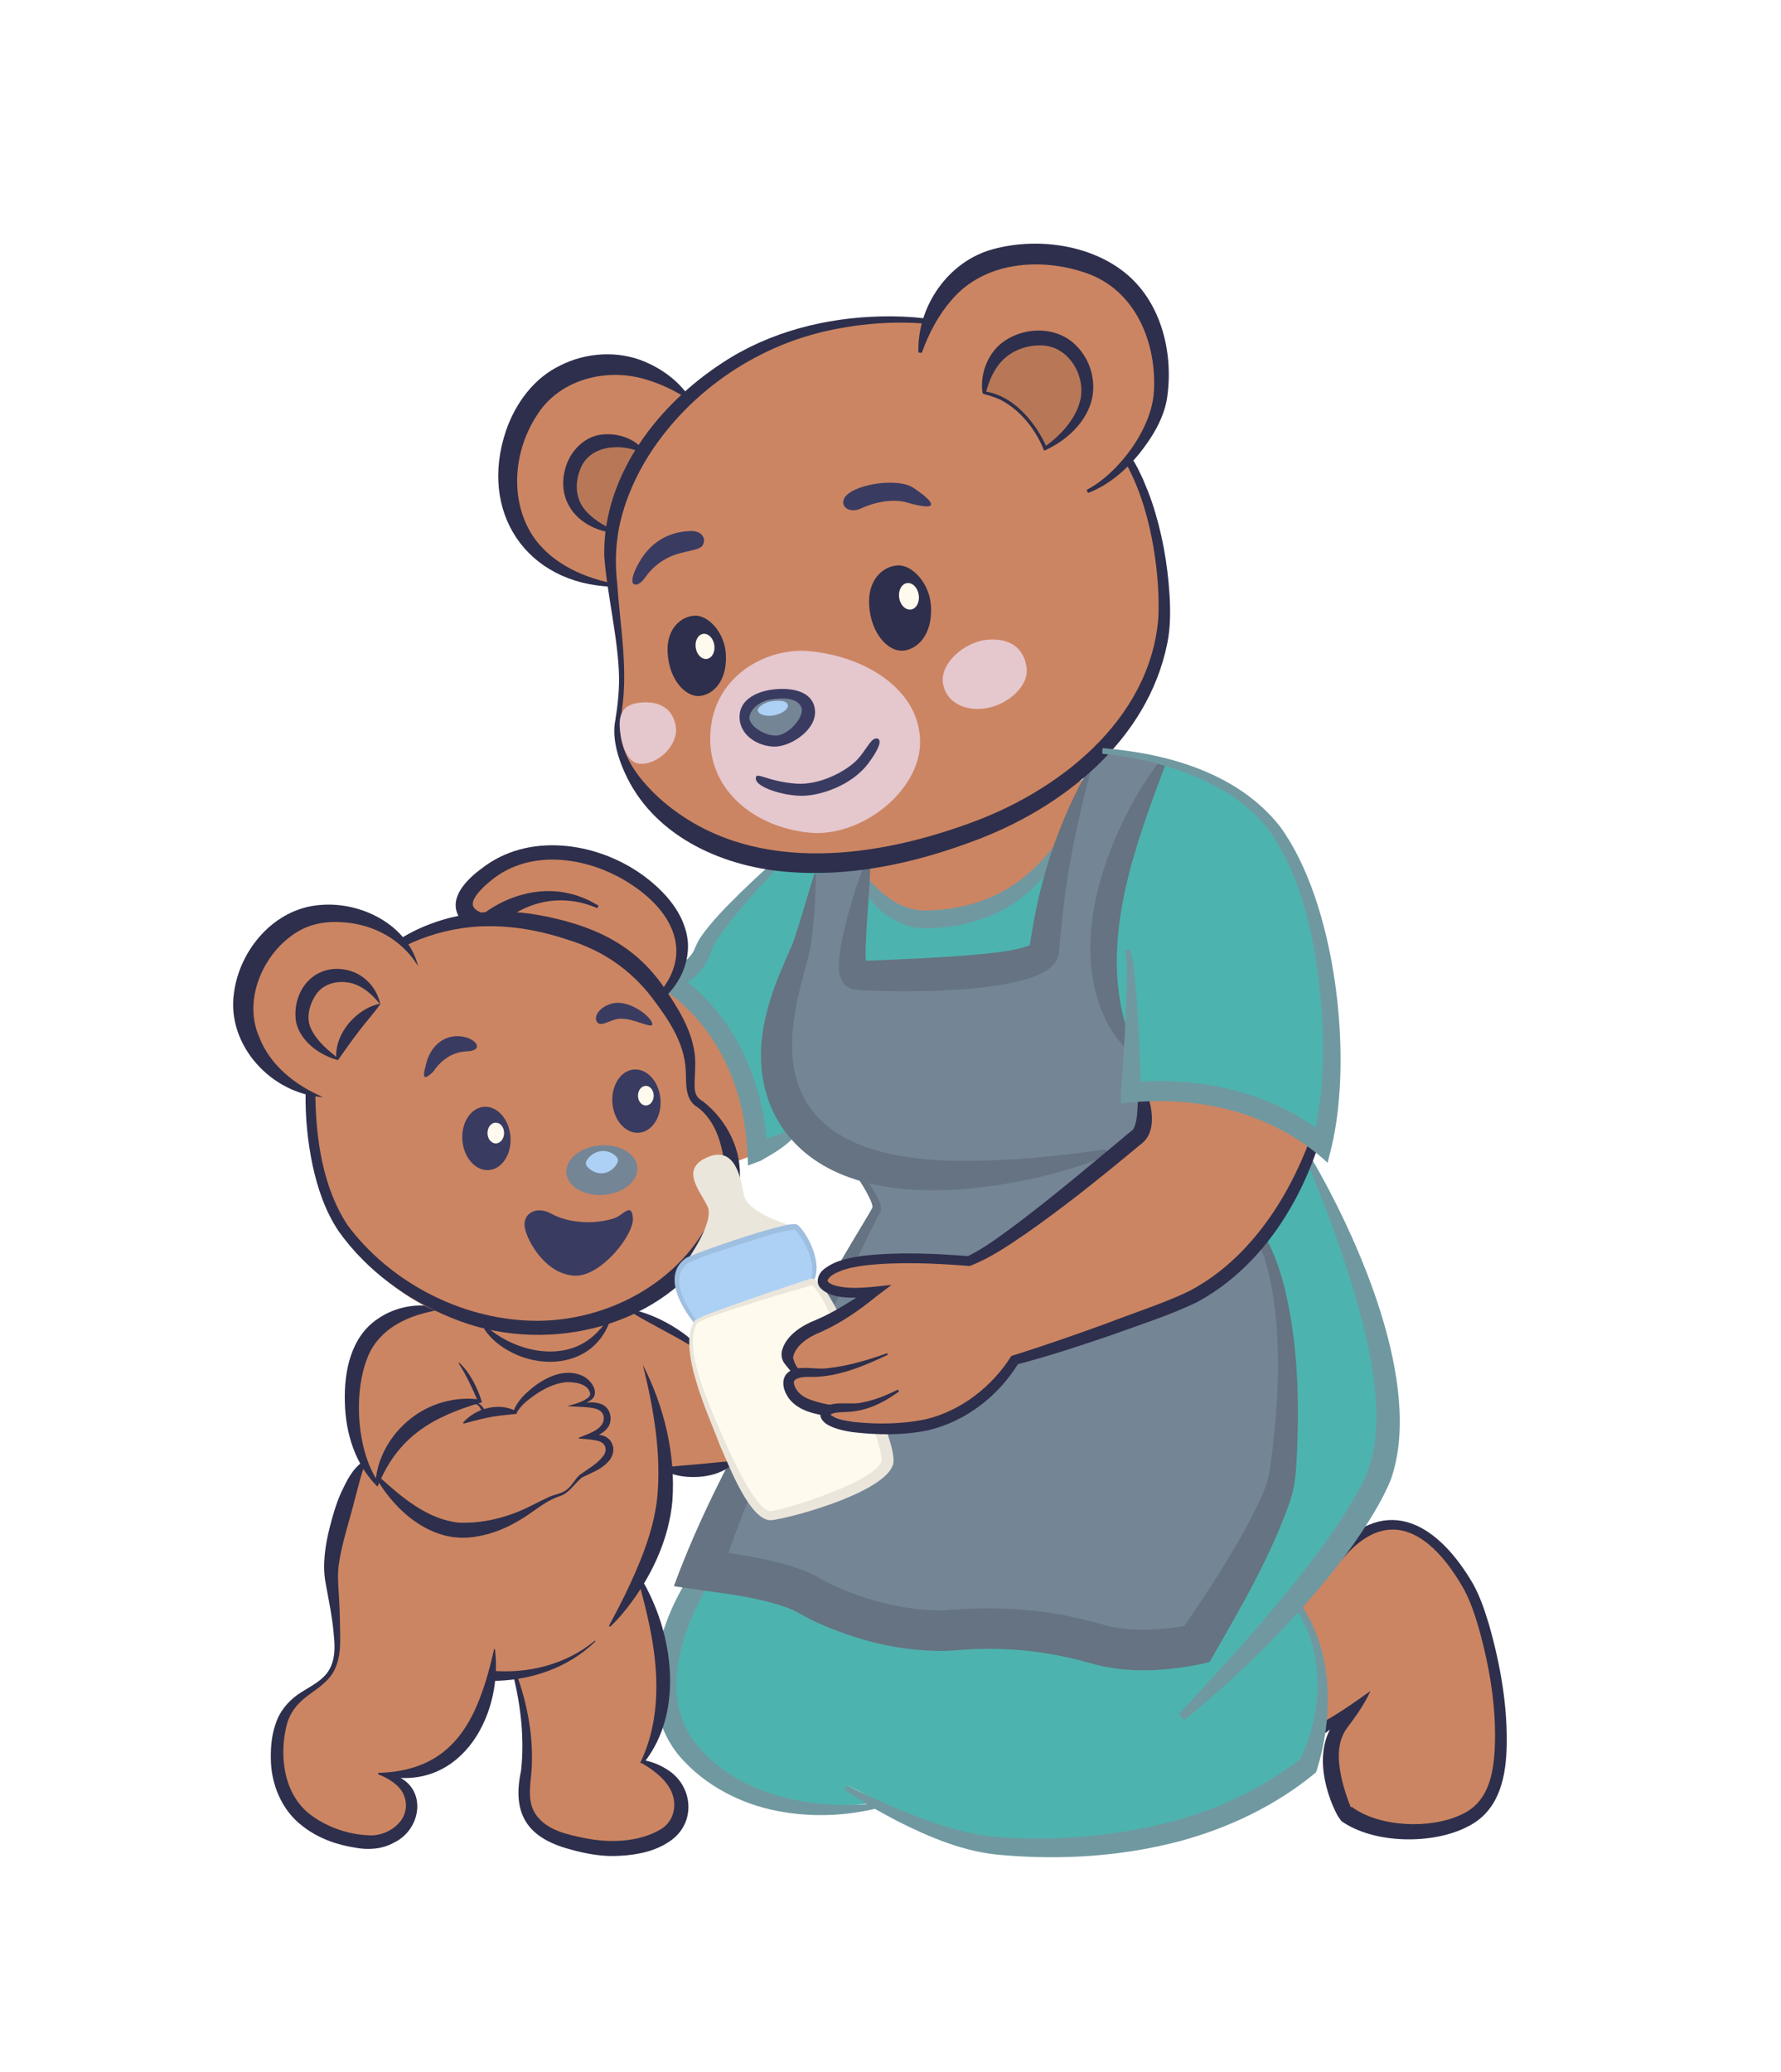 <?xml version="1.0" encoding="UTF-8"?>
<svg id="Layer_5" xmlns="http://www.w3.org/2000/svg" viewBox="0 0 523.21 608.7">
  <defs>
    <style>
      .cls-1 {
        fill: #748596;
      }

      .cls-2 {
        fill: #fffaee;
      }

      .cls-3 {
        fill: #ebe6db;
      }

      .cls-4 {
        fill: #b87858;
      }

      .cls-5 {
        fill: #9ebfe0;
      }

      .cls-6 {
        fill: #3a3b61;
      }

      .cls-7 {
        fill: #cc8562;
      }

      .cls-8 {
        fill: #4db3ae;
      }

      .cls-9 {
        fill: #add1f5;
      }

      .cls-10 {
        fill: #2e2f4c;
      }

      .cls-11 {
        fill: #657382;
      }

      .cls-12 {
        fill: #e5c7ce;
      }

      .cls-13 {
        fill: #7098a1;
      }
    </style>
  </defs>
  <g>
    <path class="cls-7" d="M394.95,532.23c7.51,7.39,37.06,9.9,43.57-6.13,6.51-16.03-1.5-50.58-7.26-60.35-5.76-9.77-19.49-28.51-36.96-10.24l-26.48,28.35,20.24,24.11c6.19-3.66,14.4-11.1,14.4-11.1l-7.99,9.2c-8.14,9.12.48,26.15.48,26.15Z"/>
    <path class="cls-10" d="M397.06,530.69c8.01,5.99,23.08,6.66,32.2,2.32,7.76-3.5,9.36-11.22,9.84-19.03.61-12.08-1.45-24.28-4.71-35.9-1.15-3.85-2.43-7.76-4.26-11.15-8.77-15.61-21.74-25.87-35.86-8.88-8.24,9.15-16.4,18.37-24.42,27.71,0,0,.1-3.69.1-3.69,7.11,7.74,13.13,16.39,19.36,24.85,0,0-2.08-.36-2.08-.36,5.3-2.68,10.3-6.29,15.19-9.74,0,0,.24-.24.24-.24l-.15.33c-1.82,3.86-4.22,7.26-6.74,10.58-3.17,4.26-2.75,9.77-1.66,14.83.67,2.97,1.66,5.94,2.81,8.77l.03.06v.02s-.04-.08-.04-.08c-.19-.28-.15-.16.15-.4h0ZM394.07,534.91c-.25-.41-1.06-1.41-1.23-1.82-1.62-3.06-2.77-6.32-3.51-9.72-1.35-6.03-1.04-13.53,3.54-18.34,2.94-3.05,5.94-5.81,9.55-8.2,0,0,.09.09.09.09-2.05,2.27-4.21,4.43-6.44,6.53-2.54,2.35-5.27,4.64-8.2,6.65,0,0-1.05-1.08-1.05-1.08-7.85-8.21-15.94-16.27-22.69-25.44,9.38-9.14,18.55-18.49,27.67-27.88,15.91-17.59,31.03-7.65,41.05,9.71,2.08,3.84,3.37,7.79,4.58,11.78,3.41,12.01,5.61,24.44,5.15,36.98-.37,8.99-2.66,18.07-11.5,22.39-10.23,5.29-27.49,5.07-37-1.65h0Z"/>
  </g>
  <path class="cls-7" d="M222.04,339.01l-10.27,3.83-26.15-46.5s9.81-4.24,10.8-4.88,22.06,10.65,25.62,47.56Z"/>
  <path class="cls-7" d="M249.52,271.62l-2.54-18.58,84.07-28.32s3.37,17.94,4.05,19.82c.69,1.88-24.93,33.54-85.58,27.08Z"/>
  <path class="cls-8" d="M262.05,529.52c-4.7-2.37-8.1-4.34-9.16-4.96l9.16,4.96Z"/>
  <path class="cls-8" d="M262.05,529.52c-4.7-2.37-8.1-4.34-9.16-4.96l9.16,4.96Z"/>
  <path class="cls-7" d="M238.96,401.98c-8.36-.62-7.94,3.35-5.46,6.76s10.52,4.13,10.52,4.13"/>
  <g>
    <path class="cls-8" d="M384.96,340.2c-.51-1.01-.8-1.55-.8-1.55l4.18-3.49c6.94-25.79,1.48-74.39-14.88-94.23-16.37-19.84-49.6-20.34-49.6-20.34l-14.11,28.58c-8.51,12.93-20.56,19.74-38.31,19.74-11.85,0-19.23-13.71-19.23-13.71l-26.45-.57s-17.25,16.85-19.21,23.25c-1.95,6.4-10.03,9.16-10.03,9.16,0,0,24.29,13.79,26.01,49.99,0,0,8.42-3.1,10.93-6.2l26.46,15.95-52.62,113.25s-24.28,33.71-3.22,55.15c21.07,21.43,53.95,14.01,53.95,14.01,9.16,4.64,23.2,10.86,34.26,11.83,17.97,1.58,60.18,2.21,91.87-23.32,0,0,12.16-26.74-3.92-48.68,9.38-10.95,18.51-23.12,23.95-34.23,13.47-27.51-14.11-84.48-19.23-94.59ZM248.82,524.2l9.16,4.96c-4.7-2.37-8.1-4.34-9.16-4.96Z"/>
    <path class="cls-13" d="M227.63,255.78c-5.17,5.46-10.3,11.13-14.81,17.12-1.49,2.08-3.2,4.33-3.99,6.65-1.52,5.54-6.34,9.27-11.39,11.41,0,0,.5-5.36.5-5.36,17.45,11.24,26.68,32.15,27.5,52.42,0,0-3.97-2.63-3.97-2.63,2.9-.64,5.94-1.49,8.66-2.72.89-.41,1.76-.88,2.41-1.43l1.77,1.43c-2.79,3.77-6.84,5.95-10.8,8.26,0,0-3.77,1.41-3.77,1.41-.21-5.99-.72-12.14-2.18-17.93-3.13-12.89-10.4-25.03-21.24-32.83-.44-.31-.96-.65-1.3-.85l.5-5.36c1.48-.45,3.07-1.24,4.38-2.09,1.71-1.12,3.09-2.42,3.98-4.13.58-1.4,1.28-3,2.09-4.08,3.41-4.85,7.58-8.92,11.72-13.03,2.75-2.68,5.54-5.28,8.41-7.84l1.52,1.59h0Z"/>
    <path class="cls-13" d="M384.8,339.41c14.16,24.07,33.58,67.6,23.75,95.29-2.26,5.56-5.81,11.26-9.12,16.22-5.06,7.49-10.83,14.56-16.83,21.31-10.72,11.86-22.22,22.97-34.71,32.96,0,0-1.58-1.75-1.58-1.75,10.83-11.52,21.45-23.25,31.44-35.36,8.57-10.56,16.86-21.41,23.04-33.52,9.3-19.41-1.82-52.83-8.65-72.4-2.66-7.42-5.59-14.77-8.7-22.03l1.35-.71h0Z"/>
    <path class="cls-13" d="M209.66,462.88c-9.14,14.56-17.15,36.17-4.08,50.69,12.65,14.26,33.86,18.22,52.26,16.04,0,0,.32,1.41.32,1.41-9.7,2.45-19.91,2.83-29.92.88-10.73-2.07-21.12-7.48-28.38-15.78-6.69-7.68-8.82-18.69-7.08-28.47,1.71-10.34,6.08-19.72,12.09-28.21,0,0,4.79,3.45,4.79,3.45h0Z"/>
    <path class="cls-13" d="M248.78,524.54c13.33,6.23,27,12.67,41.65,14.83,18.31,1.69,37.01.17,54.78-4.55,1.32-.41,4.93-1.51,6.31-1.94,2.31-.91,5.96-2.1,8.18-3.18,8.04-3.32,15.67-7.95,22.59-13.19,0,0-.84,1.08-.83,1.07,6.64-12.59,7.88-28.72,1.22-41.57-.68-1.33-1.52-2.79-2.36-4.02-.55-.98-.85-.79-2.48-.11,0,0,4.76-3.49,4.76-3.49-.87.99-1.11,1.49-1.1,1.81.35.73.94,1.33,1.33,2.05,8.96,14.12,8.78,32.18,4,47.77,0,0-.27.61-.27.61l-.57.46c-11.43,9.35-24.99,15.78-39.15,19.64-17.04,4.54-34.93,5.67-52.45,4.15-10.81-.79-21.12-5.12-30.64-9.92-5.4-2.79-10.63-5.84-15.65-9.28,0,0,.69-1.16.69-1.16h0Z"/>
    <path class="cls-13" d="M253.01,255.87c4.96,5.81,10.61,11.33,18.2,11.55,6.3.02,12.67-1,18.52-3.34,7.97-3.13,14.57-8.65,19.85-15.48,0,0,2.27,1.5,2.27,1.5-2.96,5.32-7.07,10.13-12.08,13.86-7.52,5.63-16.96,8.42-26.29,8.66-6.66.67-13.28-2.84-17.33-7.85-2.04-2.42-3.67-5.05-4.81-7.99l1.68-.9h0Z"/>
  </g>
  <g id="dress">
    <path class="cls-1" d="M325.13,340s-56.72,16.21-82.73-1.87c-26.01-18.08-8.81-51.23-6.85-59.16,1.97-7.93,3.89-22.28,3.89-22.28l15.52-1.62s-7.24,32.52-3.45,32.87,54.13.3,55.17-7.09c1.03-7.39,2.47-27.79,13.1-54.04l5.8-5.56,16.1,2.61s-31.95,56.18-7.1,87.2l1.32,19.29-10.79,9.66Z"/>
    <path class="cls-1" d="M250.73,344.32s8.24,10.64,6.69,12.7c-1.54,2.06-41.71,76.32-51.24,105.61,0,0,23.01,2.32,31.38,7.44,8.37,5.11,27.43,11.62,42.77,10.23s29.75.46,42.3,4.18c12.55,3.72,28.82,0,28.82,0,0,0,23.24-35.8,25.1-48.81,1.86-13.02,4.32-50.75-5.97-70.24l-45.45-25.42"/>
    <path class="cls-11" d="M255.73,253.76c-.24,6.09-.74,12.12-1.1,18.08-.16,4.16-.68,8.38-.03,12.35.03.13.14.25-.04-.18-.09-.16-.33-.69-1.12-1.2-.41-.26-.92-.46-1.46-.52-.14-.01-.07,0-.02-.01h.08s2.08-.06,2.08-.06c11.75-.51,23.82-.92,35.49-2.09,4.11-.46,8.35-.94,12.11-2.19.5-.18.94-.39,1.1-.49.1-.05.05-.03-.06.14-.15.13-.3.6-.38.84-.02.1-.05.22-.05.33.5-2.87.94-5.98,1.54-9.01,2.81-15.08,8.03-29.84,15.49-43.12,0,0,.89.36.89.36-3.05,11.74-5.68,23.39-7.29,35.12-.7,5.09-1.44,12.6-1.89,17.8-.08.57-.24,1.22-.47,1.72-4.22,10.55-46.02,9.81-56.61,9.25-.92-.04-1.93-.13-2.95-.25-1.56-.03-3.49-1.76-3.82-2.77-.94-2.02-.77-3.5-.74-5.27.28-4.01,1.15-7.94,2.08-11.71,1.52-5.96,3.34-11.77,5.66-17.47l1.53.34h0Z"/>
    <path class="cls-11" d="M342.47,224.32c-8.72,23.29-18.69,49.6-12.42,74.52.97,3.46,2.32,6.84,3.98,10.28l-1.12.9c-3.01-2.54-5.52-5.75-7.47-9.29-11.06-21.26-2.41-48.4,8.91-67.79,1.99-3.32,4.1-6.54,6.57-9.56l1.55.94h0Z"/>
    <path class="cls-11" d="M239.66,256.72c-.03,7.19-.49,14.49-1.58,21.65-1.6,6.98-3.83,13.57-4.75,20.56-5.18,33.64,21.14,42.05,49.48,42.04,13.86.09,27.97-1.36,42.05-3.36l.53,1.84c-13.54,5.33-27.73,8.57-42.27,9.81-11.06.81-22.76.44-33.5-3.38-21.42-7.61-30.05-27.05-24.35-48.55,1.64-7.01,4.85-13.81,7.66-20.31,1.65-4.71,3.25-10.33,4.72-15.21,0,0,1.59-5.15,1.59-5.15l.43.06h0Z"/>
    <path class="cls-11" d="M251.25,342.43c2.81,3.65,6.04,7.16,7.49,11.67.07.45.19.93-.05,1.68l-1.05,1.99c-12.27,24.55-23.9,49.56-34.55,74.84-4.12,9.93-8.23,20.17-11.25,30.37,0,0-5.06-7.76-5.06-7.76,9.84,1.2,19.3,2.51,28.79,5.88,3.14,1.09,5.76,2.93,8.78,4.36,10.18,4.69,21.9,7.77,33.2,7.55,12.85-1.15,25.87-.7,38.48,2.15,3.1.65,6.17,1.55,9.23,2.36,5.2,1.32,10.99,1.37,16.46.89,2.78-.24,5.71-.66,8.4-1.22,0,0-3.66,2.56-3.66,2.56,8.65-12.69,17.53-25.84,23.98-39.75.65-1.28,1.14-2.88,1.67-4.21.93-3.24,1.3-6.61,1.74-9.99,1.77-15.38,2.49-31.2-.05-46.54-.89-5.07-2.15-10.11-4.33-14.73l2.23-1.18c2.69,4.76,4.4,9.93,5.72,15.14,3.8,15.67,4.26,31.87,3.62,47.92-.21,3.44-.3,6.93-.98,10.37-.19,1.22-.78,3.08-1.12,4.28-5.64,16.05-14.07,30.52-22.49,45.17,0,0-1.15,1.95-1.15,1.95l-2.51.61c-10.1,1.99-20.33,2.73-30.51.25-2.92-.78-5.84-1.64-8.79-2.26-10.04-2.2-20.4-2.95-30.66-2.2-1.2.11-3.65.25-4.86.32-13.5.25-26.5-3.09-38.77-8.71-2.6-1.16-5.1-2.96-7.84-3.96-10.43-3.75-22.44-4.54-33.4-6.34,4.71-12.82,10.47-25.2,16.72-37.19,12.76-24.57,26.34-48.57,40.64-72.25.22-.47.64-.94.91-1.41,0,0,.16-.24.16-.24.01-.03-.04.05-.03.08,0-1.49-1.07-3.26-1.81-4.73-1.3-2.36-2.8-4.67-4.36-6.91l1.05-.82h0Z"/>
  </g>
  <path class="cls-7" d="M142.69,271.53s-.75,9.4,15.51,6.19c16.26-3.21,35.84,14.98,35.84,14.98,0,0,12.63-11.34,2.35-25.47s-35.52-23.33-52.22-11.34-1.5,15.64-1.5,15.64"/>
  <path class="cls-10" d="M145.61,271.76c.06,3.61,4.63,4.23,8.05,4.1,2.4-.04,5.01-.66,7.41-.69,7.91-.07,15.37,3.44,21.8,7.5,4.25,2.75,8.19,5.82,11.86,9.3h-1.34c10.31-11.9,4.33-23.87-7.31-31.76-12.05-8.3-29.94-11.5-41.92-1.5-1.67,1.34-3.22,2.82-4.3,4.36-.67,1.03-1.13,1.93-.93,2.92.34,1.22,1.96,1.93,3.22,2.38.4.14.94.27,1.23.31l-2.77.79c7.33-6.07,17.45-9.32,26.81-6.98,1.32.24,3.13.94,4.38,1.44,1.26.44,2.85,1.47,4.05,2.06,0,0-.4.76-.4.76-10.39-4.52-21.14-2.18-29.34,5.46-.88.78-1.61,1.7-2.32,2.53-3.55-.67-6.84-2.19-8.93-5.38-3.35-5.64,2.48-11.22,6.56-14.2,13.61-10.75,33.57-7.9,47.03,1.62,6.71,4.78,13.23,11.87,13.66,20.55.2,6.17-2.77,12.11-7.39,16.09l-.61.6-.73-.61c-7.35-5.98-16.02-11.4-25.3-13.38-2.85-.56-5.66-.75-8.44-.26-1.76.32-3.87.82-5.65.95-6.24.89-14.27-1.61-14.21-9.44,0,0,5.84.47,5.84.47h0Z"/>
  <g id="head">
    <path class="cls-7" d="M270.3,103.34s3.51-32.04,38.3-28.73c35.16,3.35,33.98,37.69,31.51,45.41s-10.19,19.46-20.7,24.09"/>
    <path class="cls-7" d="M201.84,116.24s-15.78-16.31-36.31-6.03c-20.85,10.45-27.37,56.07,14.39,61.38"/>
    <path class="cls-7" d="M272.91,94.16s-26.79-4-52.07,9.14c-25.28,13.13-44.11,39.65-41.39,64.19,2.73,24.53,4.46,29.24,1.98,44.36s22.8,53.28,85.75,37.92c62.95-15.37,74-53.97,74.77-67.27.63-10.94-1.51-32.38-10.43-47.75"/>
    <path class="cls-4" d="M289.15,115.33s0-13.28,12.97-15.75c12.97-2.47,19.46,10.19,16.68,18.84-2.78,8.65-11.74,13.28-11.74,13.28,0,0-5.56-14.21-17.92-16.37Z"/>
    <path class="cls-10" d="M269.81,103.53c-.45-13.46,8.75-26.83,21.94-30.35,12.52-3.41,27.92-1.5,38.31,6.59,10.74,8.31,14.56,22.99,12.95,35.97-.67,6.52-4.33,12.51-8.33,17.53-4.04,4.94-9.08,9.26-15.06,11.54l-.4-.91c9.47-4.95,18.98-17.81,19.74-28.56,1-14.48-5.33-30.13-19.81-35.12-13.39-4.69-30.02-3.42-39.61,7.91-3.77,4.32-6.68,9.69-8.73,15.52l-.99-.11h0Z"/>
    <path class="cls-10" d="M288.76,115.65c-.21-.33-.19-1.09-.25-1.49-.27-4.61,1.47-9.34,4.81-12.59,5.99-5.55,16.41-6.22,22.47-.41,3.71,3.47,5.61,8.42,5.36,13.41-.46,8.19-7.27,14.68-14.4,17.82-2.3-5.85-6.46-11.3-11.94-14.48-1.89-1.09-3.98-1.67-6.05-2.26h0ZM289.53,115.01c6.35.96,11.46,5.72,14.93,10.88,1.18,1.78,2.23,3.63,3.07,5.63l-.7-.26c4.68-3.28,8.77-7.76,10.31-12.93,2.27-7.3-2.89-16.52-10.87-16.86-5.12-.25-10.34,1.9-13.32,6.26-1.47,2.08-2.51,4.6-3.18,7.09-.03.06-.07.34-.1.36,0-.07-.07-.15-.15-.17h0Z"/>
    <path class="cls-10" d="M201.48,116.84c-4.3-2.75-8.95-4.73-13.57-5.88-11.28-2.68-24.16,1.07-30.33,11.26-6.4,9.86-7.83,23.42-1.9,33.83,4.98,8.64,14.65,13.35,24.31,15.3,0,0-.13.99-.13.99-25.37-.89-39.3-22.08-31.18-45.92,2.76-7.99,8.23-15.46,16.05-19.14,7.62-3.82,16.93-4.33,24.72-1.03,5.12,2.18,9.59,5.51,12.74,9.89l-.72.7h0Z"/>
    <path class="cls-4" d="M188.62,131.51s-4.4-3.91-11.57-2.77c-7.17,1.14-11.35,9.75-8.86,17.02,2.34,6.81,11.53,9.25,11.53,9.25"/>
    <path class="cls-10" d="M188.28,132.85c-6.33-2.84-15.55-2.02-17.99,5.46-1.24,3.22-1.2,7.14.62,10.13,1.86,3.05,5.34,5.38,8.94,7.05l-.26.97c-9.95-1.55-16.55-9.47-13.31-19.57,1.48-4.54,5.39-8.63,10.35-9.23,4.57-.57,9.48.93,12.32,4.44l-.66.75h0Z"/>
    <path class="cls-10" d="M272.91,94.41c-.71.97-1.21.56-1.79.58-8.52-.6-17.16-.01-25.53,1.65-22.2,4.17-42.47,17.73-54.73,36.69-4.17,6.54-7.38,13.88-8.96,21.48-1.08,5.52-1.22,10.95-.57,16.7.77,11.52,2.9,23.08,1.68,34.66-.22,1.98-.5,4.07-.78,6.05-.73,9.27,5.94,17.44,12.55,23.17,24.92,21.27,60.26,17.14,89.1,6.76,26.73-9.34,53.9-30.45,56.4-60.52.32-6.78-.25-13.61-1.33-20.32-1.37-8.32-3.72-16.73-7.64-24.23-.27-.49-.45-1.03-.22-1.83l.86-.5c.78.22,1.15.69,1.42,1.21l.85,1.55,1.53,3.18c.7,1.6,2.01,4.89,2.57,6.55,3.01,8.88,4.67,18.14,5.26,27.49.28,4.71.29,9.56-.66,14.21-5.77,28.63-30.95,48.61-57.2,58.21-17.64,6.57-36.48,10.64-55.42,8.85-19-1.71-38.68-10.88-46.81-29.15-1.96-4.37-3.39-9.11-2.94-13.96.77-4.64,1.34-9.1,1.32-13.68-.18-11.41-3.59-24.73-4.37-36.12-.33-23.56,15.9-44.33,34.9-56.64,13.74-9.02,30.34-13.19,46.66-13.51,4.08-.08,8.15.06,12.21.52.57.13,1.21-.14,1.64.97h0Z"/>
    <path class="cls-12" d="M270.3,217.92c0,14.73-17.68,28.11-32.45,26.66-15.81-1.55-29.25-11.97-29.21-27.67.05-18.2,16.62-26.88,29.21-25.65,17.33,1.69,32.45,11.94,32.45,26.66Z"/>
    <path class="cls-6" d="M206.84,158.65s-.07-2.84-4.17-2.67-10.69,1.64-14.98,9.32c-4.29,7.69-.34,7.51,1.72,4.49,2.06-3.03,5.54-6.05,10.41-7.31,4.87-1.27,6.9-1.06,7.02-3.83Z"/>
    <path class="cls-6" d="M252.72,149.43c-2.7,1.24-5.63-.22-4.9-2.55.02-.06.04-.12.06-.19,1.44-4.15,15.45-6.73,20.47-3.39,6.55,4.35,7.89,7.14-1.93,4.29-3.48-1.01-8.54-.53-13.7,1.84Z"/>
    <path class="cls-6" d="M239.4,208.47c.7,5.76-7.01,10.83-11.81,10.83s-10.33-3.25-10.33-8.69,5.57-7.74,10.6-8.17,10.89.62,11.55,6.03Z"/>
    <path class="cls-1" d="M235.42,207.8c1.03,2.82-3.94,8.26-7.51,8.26s-7.75-2.94-7.75-5.19,2.69-4.81,6.21-5.4,8-.53,9.05,2.33Z"/>
    <path class="cls-9" d="M231.35,206.81c.73,1.55-2.15,3.07-4.33,3.37-2.03.29-4.41-.33-4.41-1.62,0-.77,1.83-2.2,3.84-2.54s4.36-.35,4.89.79Z"/>
    <path class="cls-6" d="M233.69,230.16c7.59.61,15.26-4.07,17.95-6.83,2.53-2.59,3.93-5.95,5.41-6.36,1.36-.38,2.89.75-1.96,7.24-4.87,6.52-14.11,9.54-19.54,9.54s-13.35-2.49-13.51-4.97,2.89.68,11.64,1.38Z"/>
    <path class="cls-12" d="M301.59,196.19c.67,5.51-5.71,10.86-11.94,11.85s-11.7-1.76-12.61-7.23c-1.01-6.11,6.44-12.16,12.61-12.86,6.6-.74,11.19,2.07,11.94,8.25Z"/>
    <path class="cls-12" d="M198.57,213.75c.6,4.92-5.04,10.96-10.65,10.57-2.94-.2-4.78-3.55-5.59-8.43-.9-5.45.08-8.88,5.59-9.5,5.89-.66,9.99,1.84,10.65,7.36Z"/>
    <path class="cls-10" d="M273.5,178.08c.49,8.61-4.21,12.81-8.36,13.05s-9.33-4.92-9.81-13.46c-.43-7.65,4.25-11.37,8.4-11.6s9.38,5.1,9.77,12.02Z"/>
    <path class="cls-10" d="M213.24,192.15c.46,8.11-3.97,12.06-7.87,12.29s-8.79-4.64-9.24-12.68c-.41-7.2,4.01-10.71,7.91-10.93s8.84,4.8,9.2,11.32Z"/>
    <ellipse class="cls-2" cx="267.03" cy="175.16" rx="2.91" ry="3.92" transform="translate(-23.68 42.96) rotate(-8.81)"/>
    <ellipse class="cls-2" cx="207.11" cy="189.86" rx="2.76" ry="3.72" transform="translate(-26.63 33.96) rotate(-8.81)"/>
  </g>
  <path class="cls-7" d="M195.33,431.52s10.33,2.07,19.74-1.86l-10.47-33.9c-6.66-5.83-18.55-10.52-18.55-10.52,0,0-28.17-20.87-57.81-.84,0,0-21.37-1.3-24.29,20.08s6.83,31.21,6.83,31.21h0l-3.83-6.03s-3.14,2.39-7.44,18.52c-4.3,16.13-1.23,14.59-.46,33.64.77,19.05-17.36,9.83-17.66,33.02s21.66,25.96,26.64,26.27,13.29-3.38,12.83-11.21c-.46-7.83-9.77-8.97-9.77-8.97,32.51,2.2,33.17-28.71,33.17-28.71l6.83.4s5.56,15.15,3.1,30.67c-2.46,15.51,11.83,17.51,18.89,19.05s25.04.77,26.88-9.98c1.84-10.75-11.21-14.9-11.21-14.9,14.13-22.43-.92-53.69-.92-53.69l-8.8,13.96s14.57-18.23,16.29-37.5c1.72-19.27-6.49-39.36-6.49-39.36"/>
  <path class="cls-10" d="M128.22,384.89c-8.02,1.48-15.39,4.74-19.31,11.78-5.33,10.32-4.46,29.03,2.24,38.66,0,0-.85.27-.85.27.44-7.3,4.43-14.18,10.12-18.74,5.67-4.61,13.3-6.8,20.49-5.78,0,0-.43.66-.43.66-1.7-3.89-3.45-7.78-5.77-11.35,0,0,.16-.14.16-.14,1.65,1.44,2.93,3.27,3.99,5.16,1.13,2.05,2.07,4.21,2.71,6.47-14.6,4.3-24.73,10.09-30.66,24.8-6.56-6.46-9.4-15.71-9.6-24.77-.27-8.94,1.68-19.21,9.67-24.54,5.05-3.48,11.4-4.68,17.31-3.48,0,0-.06,1-.06,1h0Z"/>
  <path class="cls-10" d="M111.51,433.89c6.66,6.02,14.16,12.42,23.29,13.35,5.33.24,10.85-.78,15.99-2.67,3.61-1.28,6.91-3.24,10.42-4.84,1.72-.84,3.74-.93,5.24-2.16,1.53-1.09,2.29-2.9,3.81-4.33,2.24-1.64,4.85-3,6.62-5.17,1.71-1.86,1.31-4.27-1.3-4.86-1.68-.45-3.62-.51-5.56-.68l-.03-.22c2.63-1.11,7.08-2.3,7.37-5.44.19-2.56-2.1-3.23-4.3-3.45-1.97-.22-4.04-.23-6.11-.41,0,0-.01-.11-.01-.11,1.51-.34,3.02-.8,4.38-1.46.86-.47,1.92-.99,2.08-1.93-.41-3.08-4.53-3.64-7.14-3.53-4.31.45-8.37,2.96-11.68,5.69-1.11.96-2.15,2.13-2.8,3.34l.05.27c-.41.04-3.96.43-4.45.47-3.85.41-7.41,1.37-11.17,2.41,0,0-.19-.29-.19-.29,3.66-4.17,10.31-6.03,15.41-3.49,0,0-.61.34-.61.34.49-1.7,1.47-3,2.52-4.27,4.32-4.56,11.47-9.27,17.88-6.29,2.24,1.05,5.03,4.64,2.66,6.87-2.01,1.52-4.54,1.73-6.91,1.98,0,0-.01-.11-.01-.11,2.01-.54,4.05-.93,6.19-.99,1.64-.03,3.65.16,4.96,1.46,1.38,1.41,1.63,3.72.77,5.43-1.82,3.05-5.67,3.75-8.84,3.73,0,0-.03-.23-.03-.22,3.14-1.14,8.73-2.04,9.99,2.29.61,1.69-.33,3.88-1.5,4.92-2.1,2.24-4.98,3.14-7.59,4.5-2.19,1.78-3.72,4.65-6.65,5.51-4.6,1.55-7.98,5.05-12.34,7.4-4.26,2.5-9.21,4.28-14.24,4.68-11.51.93-21.5-7.8-26.96-17.12,0,0,.8-.6.8-.6h0Z"/>
  <path class="cls-10" d="M138.79,411.86c1.79-.19,3.35,1.27,3.74,2.96,0,0-.98.2-.98.2-.12-1.48-1.19-2.8-2.75-2.89,0,0-.01-.26-.01-.26h0Z"/>
  <path class="cls-10" d="M143.01,389.72c7.09,6.33,18.93,9.7,27.7,5.16,2.88-1.51,5.41-3.89,7.33-6.68l.91.41c-4.56,11.73-17.95,13.91-28.41,8.75-3.3-1.65-6.29-3.94-8.32-7.05l.8-.6h0Z"/>
  <path class="cls-10" d="M186.24,384.77c5.3,1.26,10.23,3.76,14.64,6.93,1.46,1.09,2.85,2.29,4.05,3.68l-.66.75c-5.98-3.82-12.32-6.74-18.4-10.43,0,0,.37-.93.37-.93h0Z"/>
  <path class="cls-10" d="M195.43,431.03c2.89-.44,6.84-.69,9.75-.96,2.94-.24,6.72-.72,9.7-.87,0,0,.39.92.39.92-2.72,2.31-6.28,3.39-9.77,3.66-3.51.24-7.06-.15-10.25-1.76,0,0,.2-.98.2-.98h0Z"/>
  <path class="cls-10" d="M188.85,400.85c6.24,12.27,9.7,26.33,8.67,40.17-1,10.54-5.45,20.46-11.56,28.97-2.03,2.8-4.21,5.48-6.74,7.85l-.34-.27c1.62-3.01,3.19-6.01,4.68-9.03,4.28-8.9,8.23-18.16,9.45-27.99,1.4-13.24-.97-26.73-4.16-39.71h0Z"/>
  <path class="cls-10" d="M174.95,482.08c-8.05,7.94-19.57,11.73-30.75,11.63,0,0,.16-2.98.16-2.98,10.73.98,22.04-1.85,30.4-8.84,0,0,.2.2.2.2h0Z"/>
  <path class="cls-10" d="M145.41,484.35c2.49,20.66-11.18,43.25-34.32,36.77,0,0,.05-.4.05-.4,1.84-.11,3.7.22,5.47.97,8.92,3.8,7.21,15.67-.83,19.51-3.46,1.97-7.62,2.24-11.48,1.5-5.56-.87-10.94-2.81-15.45-6.36-6.16-4.66-9.3-12.44-9.29-20.04-.05-3.73.37-7.5,1.79-11,1.39-3.52,4.2-6.49,7.38-8.38,2.91-1.86,6.14-3.37,7.93-6.38,1.74-2.95,1.8-6.49,1.44-9.86-.38-5.31-1.49-10.39-2.43-15.64-1.04-5.4-.1-11.31,1.21-16.46.87-3.48,1.88-6.92,3.36-10.24,1.59-3.35,3.25-6.88,6.44-9.08,0,0,.61.8.61.8-1.12,2.54-2.13,6.99-2.9,9.75-1.61,6.53-3.96,13.31-4.89,19.91-.41,3.2-.07,6.63.13,10.21.19,3.04.28,7.57.31,10.67.06,3.53-.17,7.38-2.09,10.66-1.89,3.18-5.22,5.07-8,7.24-2.73,2.1-4.69,4.75-5.55,7.88-2.4,9.17-1.05,20.74,7.08,26.77,5.1,3.81,11.9,6.01,18.3,5.95,6.16-.53,11.58-5.85,8.85-12.11-1.19-2.62-4.18-4.57-7.43-5.85l.05-.4c15.92-.46,24.79-8.18,30.13-22.79,1.62-4.34,2.85-8.89,3.88-13.59h.27Z"/>
  <path class="cls-10" d="M188.3,463.54c9.42,15.6,12.88,39.03.9,54.18,0,0-.27-.74-.27-.74,2.47.42,4.81,1.34,6.98,2.72,7.8,4.75,8.71,15.77.95,21.06-4.4,3.05-9.53,4.03-14.67,4.33-4.96.35-9.94-.54-14.73-1.9-12.47-3.32-17.14-10.34-14.39-23.08,1.02-9.19-.02-18.7-2.24-27.83l.95-.32c1.73,4.5,2.9,9.17,3.67,13.94.8,4.79,1.01,9.66.69,14.52-.44,4.24-1.23,9.07,1.37,12.69,3.19,4.5,9.17,5.78,14.38,6.8,7.22,1.5,16.07,1.2,22.45-2.74,3.44-2.19,4.47-6.42,3.25-10.07-1.38-4.02-5.26-6.98-8.95-9.16,0,0-.54-.1-.55-.1l.27-.64c5.83-12.47,5.18-26.65,2.41-39.84-.93-4.46-2.06-8.93-3.36-13.37l.9-.43h0Z"/>
  <g>
    <path class="cls-7" d="M122.78,284.24s-5.13-14.43-24.2-15.46-29.34,19.26-26.81,31.32c2.41,11.45,11.22,19.75,23.12,22.62"/>
    <path class="cls-7" d="M91.2,321.4s1.32,26.78,10.6,40.76c10.5,15.82,27.33,30.91,64.04,27.83s48.33-34.1,49.11-43.29c.78-9.19-4.2-18.53-9.66-22.11s.7-10.63-5.76-22.58c-2.12-3.93-9.84-18.81-24.51-25.09s-36.39-10.93-56.83.37"/>
    <path class="cls-10" d="M98.99,310.75c-.14-.04-.24.2-.21.06l-.02-.18c-.25-5.52,3.28-10.73,7.77-13.68,1.54-1.01,3.26-1.76,5.1-2.12,0,0-.03.1-.03.09-2.62-3.35-5.98-5.93-9.57-6.37-3.45-.47-7.1.56-9.13,3.47-1.88,2.7-3.08,6.78-1.61,9.96,1.34,3.05,4.09,5.71,6.75,7.81.47.34.53.57.95.96h0ZM99.29,311.38c-5.44-1.42-11.12-5.54-12.35-11.34-1.31-9.57,6.07-17.7,15.86-14.9,4.53,1.28,8.08,5.4,8.9,9.81-1.99,2.82-4.29,5.33-6.34,8.04-1.77,2.3-4.36,5.96-6.07,8.38h0Z"/>
    <path class="cls-10" d="M122.81,283.76c-4.78-7.84-13.12-12.29-22.04-12.86-4.25-.34-8.37.19-12.13,2.09-10.71,5.55-17.56,20.09-12.51,31.56,3.18,8.36,10.63,14.23,18.79,17.71-15.08-.9-28.45-15.2-26.18-30.66,1.69-12.73,11.8-24.63,25.04-25.76,12.08-1.2,25.95,5.68,29.04,17.92h0Z"/>
    <path class="cls-10" d="M92.64,321.44c.15,13.14,2.18,27.41,9.53,38.51,11.96,15.98,31.4,26.48,51.29,27.85,23.08,1.69,47.23-10.64,56.43-32.35,2.76-6,3.67-12.05,2.04-18.46-1.07-4.43-3.2-8.94-6.94-11.71-3.94-2.23-3.33-7.14-3.54-10.87-.34-8.34-5.42-15.48-10.29-21.87-6.26-7.96-14.34-13.38-23.84-16.34-9.4-3.22-19.47-4.88-29.39-3.85-6.63.71-13.1,2.58-19.1,5.55,0,0-1.21-2.18-1.21-2.18,12.05-7.5,27.13-9.45,40.99-6.88,14.98,2.81,27.36,8.09,36.24,20.88,3.99,5.89,8.08,12.11,9.15,19.26.56,3.44-.02,7.14.07,10.47.07,1.59.56,2.78,1.73,3.58l1.09.76c6.76,5.47,11.17,14.15,10.4,23.02-1.06,7.42-4.28,13.82-8.35,19.88-16.2,24.24-50.16,31.34-76.31,20.39-13.04-5.26-24.85-13.83-33.07-25.33-4.03-5.97-6.28-12.77-7.75-19.58-1.43-6.86-2.11-13.76-2.04-20.8l2.87.08h0Z"/>
    <path class="cls-6" d="M127.4,314.64s3.32-5.6,9.55-5.81,2.28-4.79-3.11-4.47-7.89,5.1-8.51,7.59c-.62,2.49-2.13,6.84,2.08,2.7Z"/>
    <ellipse class="cls-1" cx="176.82" cy="343.7" rx="10.46" ry="7.29" transform="translate(-26.71 15.11) rotate(-4.55)"/>
    <path class="cls-6" d="M181.98,299.23c-2.9.21-5.66,2.84-6.72.72-1.06-2.12,2.4-5.58,6.64-5.39s9.23,4.02,9.71,6.05c.48,2.03-5.44-1.69-9.63-1.38Z"/>
    <path class="cls-9" d="M181.53,340.69c.14,1.12-1.7,3.6-4.3,3.91s-4.98-1.65-5.12-2.77,1.86-3.41,4.47-3.72,4.82,1.46,4.96,2.58Z"/>
    <ellipse class="cls-6" cx="186.97" cy="323.43" rx="7.08" ry="9.32" transform="translate(-25.07 15.85) rotate(-4.55)"/>
    <ellipse class="cls-2" cx="189.73" cy="321.83" rx="2.31" ry="2.88"/>
    <ellipse class="cls-6" cx="142.9" cy="334.39" rx="7.08" ry="9.32" transform="translate(-26.08 12.39) rotate(-4.55)"/>
    <ellipse class="cls-2" cx="145.65" cy="332.8" rx="2.44" ry="3.05"/>
    <path class="cls-6" d="M169.03,374.7c7.61.17,17.27-12.07,16.9-16.9-.37-4.83-2.87-.84-5.39,0-5.86,1.96-13.57,1.49-18.57-1.3-4.47-2.49-8.54,0-7.8,4.09.74,4.09,6.31,13.93,14.86,14.11Z"/>
  </g>
  <g>
    <path class="cls-3" d="M201.86,370.22s8.07-11.26,6.04-15.76c-2.04-4.51-8.4-11.06.01-14.59,8.4-3.53,9.8,7.04,10.59,11.06,1.14,5.81,15.38,9.52,15.38,9.52"/>
    <g>
      <path class="cls-9" d="M204.35,388.35s-10.43-12.81-2.49-18.13c1.66-1.11,30.11-10.93,32.02-9.78,1.91,1.15,7.77,11.35,4.39,16.11"/>
      <path class="cls-5" d="M203.96,388.67c-3.92-4.91-9.19-13.85-2.8-18.88.32-.27.74-.47,1.12-.63,4.52-1.87,9.16-3.43,13.79-5,4.28-1.41,8.59-2.76,12.97-3.87,1.62-.34,3.05-.85,4.78-.71.36.07.59.24.83.45,3.46,3.59,7.24,12.25,4.02,16.82,0,0-.82-.58-.82-.58,2.48-3.98-1.32-12.14-4.38-15.1-5.5.63-11.39,2.93-16.88,4.58-4.81,1.68-9.98,3.08-14.54,5.27-5.65,4.31-.43,12.57,2.67,17.01,0,0-.78.63-.78.63h0Z"/>
    </g>
    <g>
      <path class="cls-2" d="M238.26,376.56s-32.81,10.09-33.92,11.8-3.44,6.8,3.04,23.66c6.48,16.87,14.14,33.59,19.03,33.2,4.89-.38,34.56-9.33,34.4-16.29-.16-6.96-17.99-53.87-22.55-52.37Z"/>
      <path class="cls-3" d="M238.55,377.47c-7.87,2.31-15.73,4.62-23.51,7.18-3.43,1.2-7.03,2.19-10.22,3.94-4.75,7.69,5.05,27.41,8.38,35.4,1.92,4.02,8.93,19.96,13.33,19.89,6.75-1.26,30.02-8.66,32.51-14.72-.12-2.75-1.15-5.44-1.89-8.14-3.71-11.58-7.82-23.21-12.92-34.28-1.58-3.16-3.24-7.02-5.68-9.26h0ZM237.97,375.64c4.86-1.98,16.45,28.09,18.33,32.68,1.5,3.84,2.89,7.72,4.12,11.68.82,3.1,2.31,6.51,2.03,9.79-1.69,8.08-27.93,15.59-35.64,16.72-6.45.79-12.93-16.77-15.25-21.82-3.13-8.47-13-29.01-7.39-36.89,3.29-1.87,6.98-2.86,10.48-4.23,7.73-2.75,15.51-5.38,23.3-7.93h0Z"/>
    </g>
  </g>
  <g>
    <path class="cls-7" d="M234.71,402.17c-1.84-.25-1.55-1.46-2.77-3.8s1.33-7.12,8.45-9.97c7.12-2.85,17.38-9.42,17.38-9.42-18.5,2.96-19.78-6.25-8.17-9.11s35.34-.67,35.34-.67c12.12-4.71,46.61-34.33,49.64-36.68,3.03-2.36,1.51-11.61,1.51-11.61l25.15,2.07,25.31,10.86s-10.97,36.67-41.17,48.26c-30.2,11.59-46.98,16.17-46.98,16.17,0,0-10.52,18.49-31.87,19.94s-26.71-4.2-22.51-5.34c0,0-9.71-1.07-10.81-2.93-1.1-1.86-1.03-6.01,1.5-7.77Z"/>
    <path class="cls-10" d="M387.63,335.44c-6.13,19.16-17.99,37.38-36.11,47.1-8.21,3.93-16.9,6.66-25.44,9.75-9.11,3.12-18.23,6.11-27.6,8.56,0,0,.88-.69.87-.67-5.9,9.76-15.46,17.24-26.6,19.91-7.35,1.55-14.89,1.43-22.35.56-1.87-.29-3.74-.66-5.62-1.38-1.19-.48-2.78-1.21-3.51-2.64-.68-1.25.06-2.92,1.27-3.5,3.54-1.77,7.54-.29,11.22-1.29,3.43-.67,6.78-2.08,10.04-3.67l.32.53c-2.97,2.16-6.21,4.06-9.87,5.14-1.82.54-3.77.82-5.64.89-1.85.08-3.61.11-4.65.77-.24.14-.22.28-.15.05.03-.1-.01-.18,0-.17,1.75,1.56,4.61,1.9,7,2.29,6.95.73,14.28.65,21.17-.8,10.34-2.45,19.55-9.66,25.13-18.6,9.3-2.88,18.56-6.14,27.73-9.46,6.95-2.71,18.27-6.43,24.85-9.76,17.07-9.11,28.57-26.61,35.18-44.42,0,0,2.75.82,2.75.82h0Z"/>
    <path class="cls-10" d="M243.73,416.07c-4.3-.71-8.95-1.56-11.87-5.17-2.78-3.76-2.51-8.35,2.78-9.02,3.04-.36,5.93.44,8.95-.06,5.82-.68,11.51-2.38,17.03-4.36,0,0,.21.46.21.46-6.76,3.2-13.96,6.29-21.56,6.52-1.78,0-4.66-.23-5.89,1.05-.28.41-.18.83-.02,1.36.8,2.34,2.71,3.66,5.39,4.52,1.72.58,3.62,1.02,5.41,1.31l-.42,3.39h0Z"/>
    <path class="cls-10" d="M337.22,321.87c1.35,4.15,2.3,10.43-1.49,13.75-.24.19-1.04.84-1.29,1.05-5.92,4.91-11.94,9.84-18,14.56-4.89,3.78-9.86,7.48-14.95,11.05-5.25,3.55-10.31,7.11-16.32,9.46,0,0-.35.13-.35.13l-.3-.04c-10.1-.78-20.49-1.27-30.54-.13-2.38.33-4.95.77-7.16,1.66-1.42.6-3.03,1.33-3.67,2.59-.06.25-.07.27.07.5.51.63,1.64,1.04,2.52,1.26,5.08,1.21,10.99.19,16.17-.3,0,0-4.13,3.12-4.13,3.12-5.18,4.19-10.46,7.96-16.63,10.71-3.4,1.34-7.64,3.94-8.18,7.6.17.64.46,1.45.79,2.09.36.62.71,1.36,1.54,1.32l-1.78,2.26c-.44-1.04-1.12-1.58-1.66-2.29-.57-.72-1.12-1.32-1.64-2.09-.7-1.16-.72-2.48-.48-3.52,1.33-4.6,6.09-7.39,9.94-8.91,2.79-1.17,5.59-2.68,8.3-4.32,2.71-1.64,5.42-3.36,8.05-5.13l1.02,2.57c-4.74.35-12.71,1.27-16.18-2.68-1.36-1.7-.37-4.15,1.11-5.28,3.34-2.71,7.53-3.39,11.61-4,10.43-1.18,20.76-.68,31.17.12,0,0-.65.09-.65.09,5.32-2.54,10.27-6.42,15.07-9.95,10.99-8.32,21.59-17.29,32.2-26.12,0,0,.91-.75.91-.75l.49-.39c.07-.07.06-.04.1-.1,1.47-2.54,1.15-6.4,1.5-9.41,0,0,2.83-.46,2.83-.46h0Z"/>
  </g>
  <path class="cls-13" d="M323.9,219.75c19.06,1.49,39.81,7.34,52.11,22.99,16.41,22.38,21.56,67.6,15.13,94.3,0,0-1.12,4.49-1.12,4.49-16.41-15.1-38.95-20.14-60.72-17.39,0,0,0-3.33,0-3.33.79-10.42,1.49-20.9,1.71-31.36,0-3.34.18-7.01-.46-10.22,0,0,1.41-.49,1.41-.49,1.11,3.57,1.25,7,1.64,10.62.89,10.53,1.28,21.05,1.59,31.62l-3.23-3.02c20.44-1.97,42.29,2.87,58.34,16.15,0,0-4.85,1.4-4.85,1.4,3.23-11.92,3.61-24.75,2.94-37.13-1.4-18.51-4.53-38.06-14.99-53.71-7.31-10.16-19.17-16.15-31.01-19.69-6.05-1.77-12.32-3.03-18.58-3.57l.08-1.67h0Z"/>
</svg>